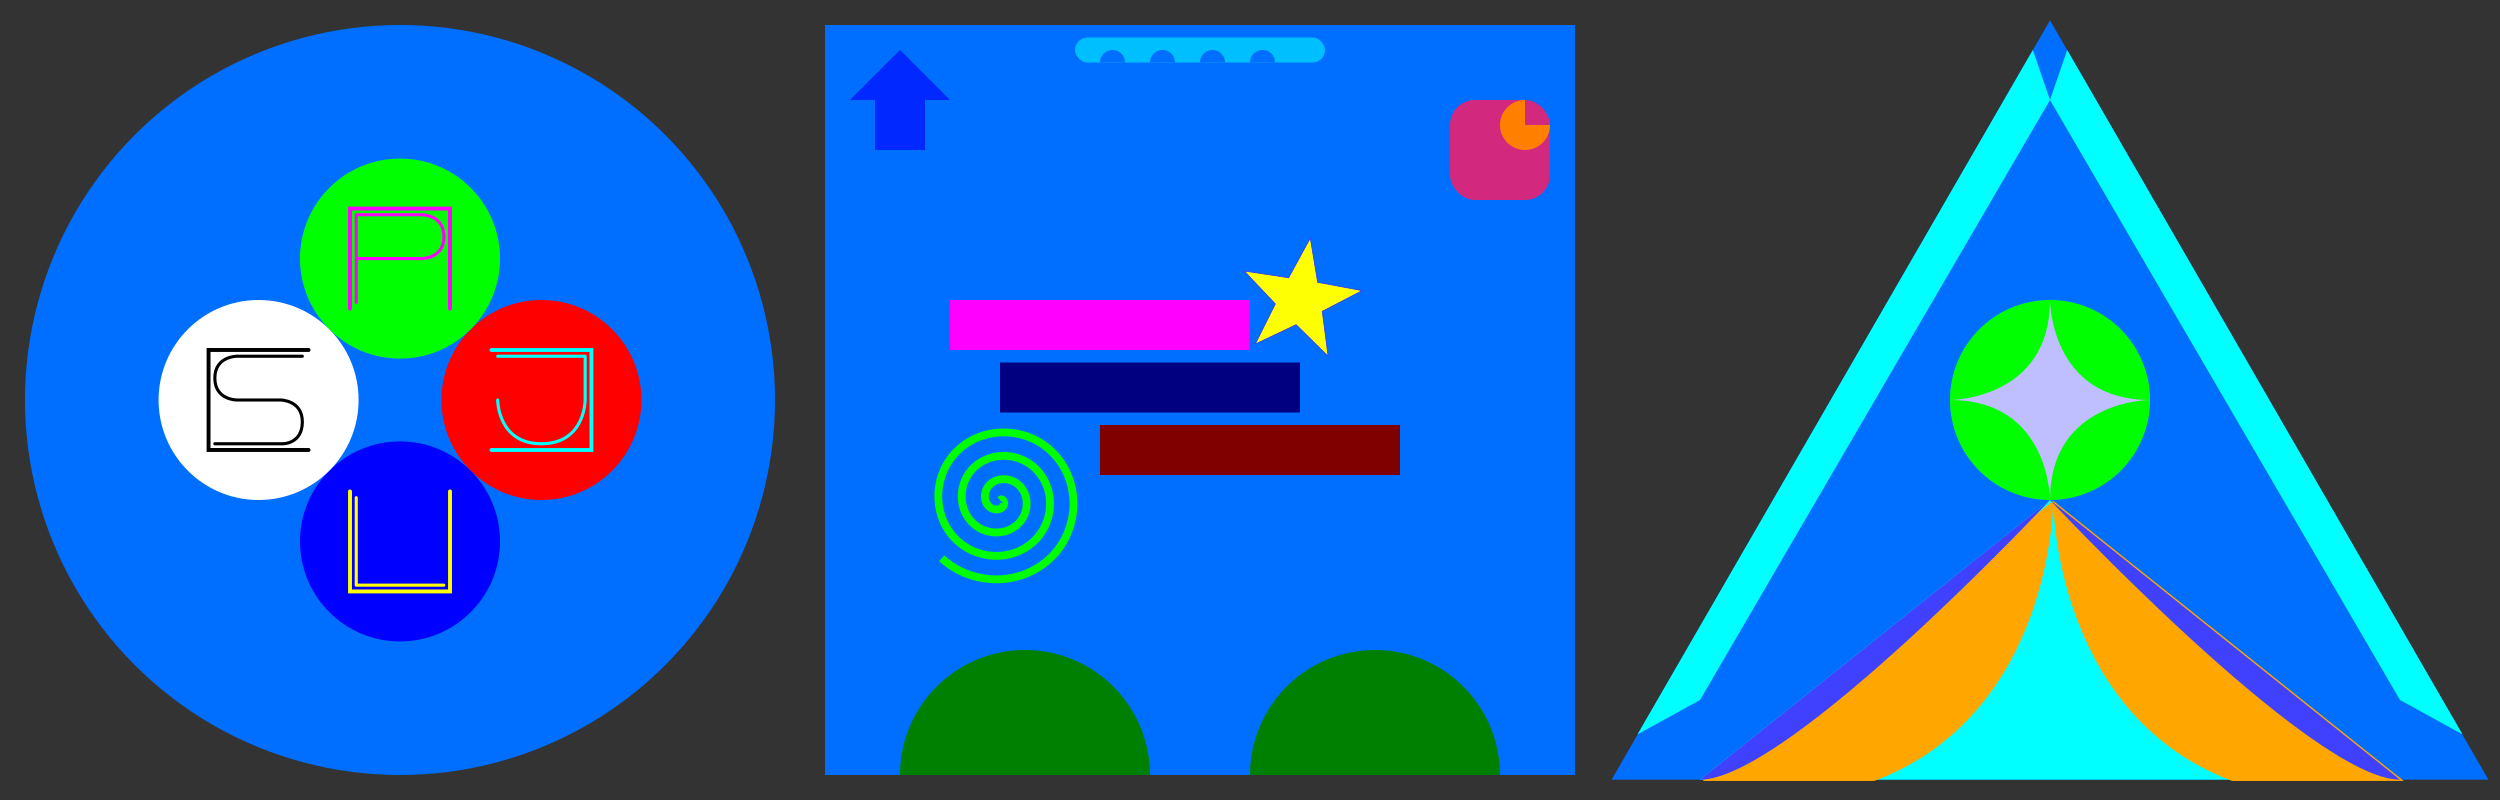 <?xml version="1.0" encoding="UTF-8" standalone="no"?>
<!-- Created with Inkscape (http://www.inkscape.org/) -->

<svg
   xmlns:dc="http://purl.org/dc/elements/1.1/"
   xmlns:cc="http://creativecommons.org/ns#"
   xmlns:rdf="http://www.w3.org/1999/02/22-rdf-syntax-ns#"
   xmlns:svg="http://www.w3.org/2000/svg"
   xmlns="http://www.w3.org/2000/svg"
   xmlns:sodipodi="http://sodipodi.sourceforge.net/DTD/sodipodi-0.dtd"
   xmlns:inkscape="http://www.inkscape.org/namespaces/inkscape"
   width="3200"
   height="1024"
   viewBox="0 0 846.667 270.933"
   version="1.1"
   id="svg8"
   inkscape:version="0.92.3 (2405546, 2018-03-11)"
   sodipodi:docname="NewHeroSheet.svg"
   inkscape:export-filename="C:\Users\ASUS\Documents\starring codes\Unity Projects\JOELwindows7_GeoGon-ProofConcept_2DgameProg_Unity\Assets\Sprites\NewHeroPlayer_SHanpe.png"
   inkscape:export-xdpi="300"
   inkscape:export-ydpi="300">
  <rect x="0" y="0" width="846.667" height="270.933" fill="#333333" stroke="none"/>
  <defs
     id="defs2" />
  <sodipodi:namedview
     id="base"
     pagecolor="#ffffff"
     bordercolor="#666666"
     borderopacity="1.0"
     inkscape:pageopacity="0.0"
     inkscape:pageshadow="2"
     inkscape:zoom="0.5"
     inkscape:cx="1352.2103"
     inkscape:cy="636.6808"
     inkscape:document-units="px"
     inkscape:current-layer="layer1"
     showgrid="true"
     units="px"
     inkscape:window-width="1920"
     inkscape:window-height="1051"
     inkscape:window-x="-9"
     inkscape:window-y="-9"
     inkscape:window-maximized="1"
     inkscape:snap-bbox="true"
     inkscape:bbox-paths="false"
     inkscape:bbox-nodes="true"
     inkscape:snap-bbox-edge-midpoints="false"
     inkscape:snap-bbox-midpoints="true">
    <inkscape:grid
       type="xygrid"
       id="grid815"
       empspacing="4" />
    <inkscape:grid
       type="xygrid"
       id="grid817"
       color="#ff3f3f"
       opacity="0.125"
       empcolor="#ff3f3f"
       empopacity="0.251"
       empspacing="64" />
  </sodipodi:namedview>
  <g
     inkscape:groupmode="layer"
     id="layer2"
     inkscape:label="Pintpointer"
     sodipodi:insensitive="true">
    <rect
       style="opacity:1;fill:#00ffff;fill-opacity:1;stroke:none;stroke-width:1.058;stroke-linecap:round;stroke-linejoin:round;stroke-miterlimit:4;stroke-dasharray:none;stroke-opacity:1"
       id="rect1090"
       width="152.4"
       height="29.633"
       x="541.867"
       y="275.167"
       ry="4.233" />
    <rect
       style="opacity:1;fill:#ffff00;fill-opacity:1;stroke:none;stroke-width:1.058;stroke-linecap:round;stroke-linejoin:round;stroke-miterlimit:4;stroke-dasharray:none;stroke-opacity:1"
       id="rect1092"
       width="152.4"
       height="29.633"
       x="694.267"
       y="275.167"
       ry="4.233" />
    <rect
       style="opacity:1;fill:#00ffff;fill-opacity:1;stroke:none;stroke-width:1.058;stroke-linecap:round;stroke-linejoin:round;stroke-miterlimit:4;stroke-dasharray:none;stroke-opacity:1"
       id="rect1090-2"
       width="152.4"
       height="29.633"
       x="-33.867"
       y="-895.35"
       ry="4.233"
       transform="rotate(90)" />
    <rect
       style="opacity:1;fill:#ffff00;fill-opacity:1;stroke:none;stroke-width:1.058;stroke-linecap:round;stroke-linejoin:round;stroke-miterlimit:4;stroke-dasharray:none;stroke-opacity:1"
       id="rect1092-9"
       width="152.4"
       height="29.633"
       x="118.533"
       y="-895.35"
       ry="4.233"
       transform="rotate(90)" />
    <rect
       ry="4.233"
       y="281.517"
       x="8.6186483e-006"
       height="29.633"
       width="135.467"
       id="rect1116"
       style="opacity:1;fill:#00ffff;fill-opacity:1;stroke:none;stroke-width:0.998;stroke-linecap:round;stroke-linejoin:round;stroke-miterlimit:4;stroke-dasharray:none;stroke-opacity:1" />
    <rect
       ry="4.233"
       y="281.517"
       x="135.467"
       height="29.633"
       width="135.467"
       id="rect1118"
       style="opacity:1;fill:#ffff00;fill-opacity:1;stroke:none;stroke-width:0.998;stroke-linecap:round;stroke-linejoin:round;stroke-miterlimit:4;stroke-dasharray:none;stroke-opacity:1" />
  </g>
  <g
     inkscape:label="Main"
     inkscape:groupmode="layer"
     id="layer1"
     transform="translate(0,-26.067)">
    <g
       id="g961"
       transform="rotate(-45,135.467,161.533)">
      <circle
         r="127"
         cy="161.533"
         cx="135.467"
         id="path819"
         style="fill:#006fff;fill-opacity:1;stroke-width:0.283" />
      <g
         id="g935">
        <g
           id="g899">
          <g
             transform="rotate(45,169.333,195.4)"
             id="g869">
            <circle
               r="33.867"
               cy="195.4"
               cx="169.333"
               id="circle827"
               style="opacity:1;fill:#ff0000;fill-opacity:1;stroke-width:0.265" />
            <g
               id="g851">
              <path
                 sodipodi:nodetypes="cccc"
                 inkscape:connector-curvature="0"
                 id="path833"
                 d="m 152.409,178.467 h 33.867 v 33.867 h -33.867"
                 style="fill:none;stroke:#00ffff;stroke-width:1.323;stroke-linecap:round;stroke-linejoin:miter;stroke-miterlimit:4;stroke-dasharray:none;stroke-opacity:1" />
              <path
                 inkscape:connector-curvature="0"
                 id="path835"
                 d="M 154.515,180.583 H 184.15 v 14.817 c 0,0 0,14.817 -14.817,14.817 -14.817,0 -14.817,-14.817 -14.817,-14.817"
                 style="fill:none;stroke:#00ffff;stroke-width:1.058;stroke-linecap:round;stroke-linejoin:round;stroke-miterlimit:4;stroke-dasharray:none;stroke-opacity:1" />
            </g>
          </g>
          <g
             transform="rotate(45,101.6,195.4)"
             id="g875">
            <circle
               style="opacity:1;fill:#0000ff;fill-opacity:1;stroke-width:0.265"
               id="path825"
               cx="101.6"
               cy="195.4"
               r="33.867" />
            <g
               id="g855">
              <path
                 style="fill:none;stroke:#ffff00;stroke-width:1.323;stroke-linecap:round;stroke-linejoin:miter;stroke-miterlimit:4;stroke-dasharray:none;stroke-opacity:1"
                 d="m 118.538,178.471 v 33.867 H 84.671 v -33.867"
                 id="path837"
                 inkscape:connector-curvature="0"
                 sodipodi:nodetypes="cccc" />
              <path
                 inkscape:connector-curvature="0"
                 id="path843"
                 d="m 86.785,180.584 v 29.632 h 29.632"
                 style="fill:none;stroke:#ffff00;stroke-width:1.058;stroke-linecap:round;stroke-linejoin:round;stroke-miterlimit:4;stroke-dasharray:none;stroke-opacity:1" />
            </g>
          </g>
        </g>
        <g
           id="g911">
          <g
             transform="rotate(45,169.333,127.667)"
             id="g887">
            <circle
               style="opacity:1;fill:#00ff00;fill-opacity:1;stroke-width:0.265"
               id="circle829"
               cx="169.333"
               cy="127.667"
               r="33.867" />
            <g
               id="g859">
              <path
                 sodipodi:nodetypes="cccc"
                 inkscape:connector-curvature="0"
                 id="path839"
                 d="m 152.4,144.6 v -33.867 h 33.867 v 33.867"
                 style="fill:none;stroke:#ff00ff;stroke-width:1.323;stroke-linecap:round;stroke-linejoin:miter;stroke-miterlimit:4;stroke-dasharray:none;stroke-opacity:1" />
              <path
                 inkscape:connector-curvature="0"
                 id="path845"
                 d="m 154.517,142.516 v -29.698 h 14.849 7.425 c 0,0 7.425,0 7.425,7.425 0,7.425 -7.425,7.425 -7.425,7.425 h -7.425 -14.849 z"
                 style="fill:none;stroke:#ff00ff;stroke-width:1.058;stroke-linecap:round;stroke-linejoin:round;stroke-miterlimit:4;stroke-dasharray:none;stroke-opacity:1" />
            </g>
          </g>
          <g
             transform="rotate(45,101.6,127.667)"
             id="g881">
            <circle
               r="33.867"
               cy="127.667"
               cx="101.6"
               id="circle831"
               style="opacity:1;fill:#ffffff;fill-opacity:1;stroke-width:0.265" />
            <g
               id="g863">
              <path
                 style="fill:none;stroke:#000000;stroke-width:1.323;stroke-linecap:round;stroke-linejoin:miter;stroke-miterlimit:4;stroke-dasharray:none;stroke-opacity:1"
                 d="M 118.529,144.595 H 84.662 v -33.867 h 33.867"
                 id="path841"
                 inkscape:connector-curvature="0"
                 sodipodi:nodetypes="cccc" />
              <path
                 inkscape:connector-curvature="0"
                 id="path847"
                 d="M 116.417,112.85 H 101.6 94.192 c 0,0 -7.408,0 -7.408,7.408 0,7.408 7.408,7.408 7.408,7.408 H 101.6 h 7.408 c 0,0 7.408,0 7.408,7.408 0,7.408 -6.482,7.408 -6.482,7.408 H 101.6 86.783"
                 style="fill:none;stroke:#000000;stroke-width:1.058;stroke-linecap:round;stroke-linejoin:round;stroke-miterlimit:4;stroke-dasharray:none;stroke-opacity:1" />
            </g>
          </g>
        </g>
      </g>
    </g>
    <g
       id="g1085">
      <rect
         y="34.533"
         x="279.4"
         height="254"
         width="254"
         id="rect823"
         style="fill:#006fff;fill-opacity:1;stroke-width:0.265" />
      <g
         id="g1064">
        <g
           id="g1002">
          <path
             transform="rotate(90)"
             d="m 288.533,-304.8 a 42.333,42.333 0 0 1 -36.662,-21.167 42.333,42.333 0 0 1 0,-42.333 42.333,42.333 0 0 1 36.662,-21.167 l -10e-6,42.333 z"
             sodipodi:end="4.712389"
             sodipodi:start="1.5707963"
             sodipodi:ry="42.333321"
             sodipodi:rx="42.333321"
             sodipodi:cy="-347.13327"
             sodipodi:cx="288.53329"
             sodipodi:type="arc"
             id="path969"
             style="opacity:1;fill:#008000;fill-opacity:1;stroke:none;stroke-width:5.292;stroke-linecap:round;stroke-linejoin:round;stroke-miterlimit:4;stroke-dasharray:none;stroke-opacity:1" />
          <path
             style="opacity:1;fill:#008000;fill-opacity:1;stroke:none;stroke-width:5.292;stroke-linecap:round;stroke-linejoin:round;stroke-miterlimit:4;stroke-dasharray:none;stroke-opacity:1"
             id="path971"
             sodipodi:type="arc"
             sodipodi:cx="288.53329"
             sodipodi:cy="-465.6666"
             sodipodi:rx="42.333321"
             sodipodi:ry="42.333321"
             sodipodi:start="1.5707963"
             sodipodi:end="4.712389"
             d="m 288.533,-423.333 a 42.333,42.333 0 0 1 -36.662,-21.167 42.333,42.333 0 0 1 0,-42.333 42.333,42.333 0 0 1 36.662,-21.167 l -10e-6,42.333 z"
             transform="rotate(90)" />
        </g>
        <g
           id="g1045">
          <g
             id="g1030">
            <g
               id="g998">
              <rect
                 ry="8.467"
                 y="59.933"
                 x="491.067"
                 height="33.867"
                 width="33.867"
                 id="rect965"
                 style="opacity:1;fill:#d2287d;fill-opacity:1;stroke:none;stroke-width:1.058;stroke-linecap:round;stroke-linejoin:round;stroke-miterlimit:4;stroke-dasharray:none;stroke-opacity:1" />
            </g>
            <path
               style="opacity:1;fill:#ff8000;fill-opacity:1;stroke:none;stroke-width:1.058;stroke-linecap:round;stroke-linejoin:round;stroke-miterlimit:4;stroke-dasharray:none;stroke-opacity:1"
               id="path967"
               sodipodi:type="arc"
               sodipodi:cx="516.46655"
               sodipodi:cy="68.399986"
               sodipodi:rx="8.4666653"
               sodipodi:ry="8.4666653"
               sodipodi:start="0"
               sodipodi:end="4.712389"
               d="m 524.933,68.4 a 8.467,8.467 0 0 1 -5.227,7.822 8.467,8.467 0 0 1 -9.227,-1.835 8.467,8.467 0 0 1 -1.835,-9.227 8.467,8.467 0 0 1 7.822,-5.227 l 0,8.467 z" />
          </g>
          <g
             id="g1012">
            <path
               style="fill:#0028ff;fill-opacity:1;stroke:none;stroke-width:0.265px;stroke-linecap:butt;stroke-linejoin:miter;stroke-opacity:1"
               d="m 296.333,59.933 h -8.467 l 16.933,-16.933 16.933,16.933 h -8.467 v 16.933 h -16.933 z"
               id="path963"
               inkscape:connector-curvature="0" />
            <g
               id="g995">
              <rect
                 ry="4.233"
                 y="38.767"
                 x="364.067"
                 height="8.467"
                 width="84.667"
                 id="rect973"
                 style="opacity:1;fill:#00bfff;fill-opacity:1;stroke:none;stroke-width:1.058;stroke-linecap:round;stroke-linejoin:round;stroke-miterlimit:4;stroke-dasharray:none;stroke-opacity:1" />
              <g
                 id="g987">
                <path
                   style="opacity:1;fill:#006fff;fill-opacity:1;stroke:none;stroke-width:0.529;stroke-linecap:round;stroke-linejoin:round;stroke-miterlimit:4;stroke-dasharray:none;stroke-opacity:1"
                   id="path975"
                   sodipodi:type="arc"
                   sodipodi:cx="47.233322"
                   sodipodi:cy="-376.7666"
                   sodipodi:rx="4.233336"
                   sodipodi:ry="4.233336"
                   sodipodi:start="1.5707963"
                   sodipodi:end="4.712389"
                   d="m 47.233,-372.533 a 4.233,4.233 0 0 1 -3.666,-2.117 4.233,4.233 0 0 1 0,-4.233 4.233,4.233 0 0 1 3.666,-2.117 l 0,4.233 z"
                   transform="rotate(90)" />
                <path
                   transform="rotate(90)"
                   d="m 47.233,-389.467 a 4.233,4.233 0 0 1 -3.666,-2.117 4.233,4.233 0 0 1 0,-4.233 4.233,4.233 0 0 1 3.666,-2.117 l 0,4.233 z"
                   sodipodi:end="4.712389"
                   sodipodi:start="1.5707963"
                   sodipodi:ry="4.233336"
                   sodipodi:rx="4.233336"
                   sodipodi:cy="-393.69995"
                   sodipodi:cx="47.233322"
                   sodipodi:type="arc"
                   id="path977"
                   style="opacity:1;fill:#006fff;fill-opacity:1;stroke:none;stroke-width:0.529;stroke-linecap:round;stroke-linejoin:round;stroke-miterlimit:4;stroke-dasharray:none;stroke-opacity:1" />
                <path
                   style="opacity:1;fill:#006fff;fill-opacity:1;stroke:none;stroke-width:0.529;stroke-linecap:round;stroke-linejoin:round;stroke-miterlimit:4;stroke-dasharray:none;stroke-opacity:1"
                   id="path979"
                   sodipodi:type="arc"
                   sodipodi:cx="47.233326"
                   sodipodi:cy="-410.63327"
                   sodipodi:rx="4.233336"
                   sodipodi:ry="4.233336"
                   sodipodi:start="1.5707963"
                   sodipodi:end="4.712389"
                   d="m 47.233,-406.4 a 4.233,4.233 0 0 1 -3.666,-2.117 4.233,4.233 0 0 1 0,-4.233 4.233,4.233 0 0 1 3.666,-2.117 l 0,4.233 z"
                   transform="rotate(90)" />
                <path
                   transform="rotate(90)"
                   d="m 47.233,-423.333 a 4.233,4.233 0 0 1 -3.666,-2.117 4.233,4.233 0 0 1 0,-4.233 4.233,4.233 0 0 1 3.666,-2.117 l 0,4.233 z"
                   sodipodi:end="4.712389"
                   sodipodi:start="1.5707963"
                   sodipodi:ry="4.233336"
                   sodipodi:rx="4.233336"
                   sodipodi:cy="-427.56659"
                   sodipodi:cx="47.233326"
                   sodipodi:type="arc"
                   id="path981"
                   style="opacity:1;fill:#006fff;fill-opacity:1;stroke:none;stroke-width:0.529;stroke-linecap:round;stroke-linejoin:round;stroke-miterlimit:4;stroke-dasharray:none;stroke-opacity:1" />
              </g>
            </g>
          </g>
        </g>
      </g>
    </g>
    <g
       id="g1210">
      <path
         inkscape:transform-center-y="-31.750002"
         inkscape:transform-center-x="6.8799996e-006"
         d="m 694.267,32.946 148.48,257.175 -296.96,2e-5 z"
         inkscape:randomized="0"
         inkscape:rounded="0"
         inkscape:flatsided="true"
         sodipodi:arg2="-0.52359889"
         sodipodi:arg1="-1.5707964"
         sodipodi:r2="63.5"
         sodipodi:r1="171.45"
         sodipodi:cy="204.3958"
         sodipodi:cx="694.26654"
         sodipodi:sides="3"
         id="path829"
         style="fill:#006fff;fill-opacity:1;stroke-width:0.265"
         sodipodi:type="star" />
      <g
         id="g1194">
        <g
           id="g1170">
          <path
             sodipodi:nodetypes="ccccc"
             inkscape:connector-curvature="0"
             id="path1120"
             d="m 688.446,43 5.821,16.933 -118.533,203.2 -21.167,11.642 z"
             style="fill:#00ffff;fill-opacity:1;stroke:none;stroke-width:0.265px;stroke-linecap:butt;stroke-linejoin:miter;stroke-opacity:1" />
          <path
             style="fill:#00ffff;fill-opacity:1;stroke:none;stroke-width:0.265px;stroke-linecap:butt;stroke-linejoin:miter;stroke-opacity:1"
             d="m 700.087,43 -5.821,16.933 118.533,203.2 21.167,11.642 z"
             id="path1122"
             inkscape:connector-curvature="0"
             sodipodi:nodetypes="ccccc" />
        </g>
        <g
           id="g1180">
          <g
             id="g1166">
            <circle
               style="opacity:1;fill:#00ff00;fill-opacity:1;stroke:none;stroke-width:2.117;stroke-linecap:round;stroke-linejoin:round;stroke-miterlimit:4;stroke-dasharray:none;stroke-opacity:1"
               id="path1124"
               cx="694.267"
               cy="161.533"
               r="33.867" />
            <path
               style="fill:#bfbfff;fill-opacity:1;stroke:none;stroke-width:0.265px;stroke-linecap:butt;stroke-linejoin:miter;stroke-opacity:1"
               d="m 660.4,161.533 c 0,0 33.867,0 33.867,-33.867 0,0 -10e-6,33.867 33.867,33.867 0,0 -33.867,0 -33.867,33.867 0,0 10e-6,-33.867 -33.867,-33.867 z"
               id="path1126"
               inkscape:connector-curvature="0" />
          </g>
          <g
             id="g1162">
            <path
               style="fill:#00ffff;fill-opacity:1;stroke:none;stroke-width:0.265px;stroke-linecap:butt;stroke-linejoin:miter;stroke-opacity:1"
               d="m 575.733,290.121 118.533,-94.721 118.533,94.721 z"
               id="path1087"
               inkscape:connector-curvature="0"
               sodipodi:nodetypes="cccc" />
            <g
               id="g1152">
              <path
                 id="path1134"
                 transform="matrix(0.265,0,0,0.265,0,26.067)"
                 d="m 2624,640 -448,358 h 219.449 C 2623.987,911.685 2624,640 2624,640 Z"
                 style="fill:#ffa600;fill-opacity:1;stroke:none;stroke-width:1px;stroke-linecap:butt;stroke-linejoin:miter;stroke-opacity:1"
                 inkscape:connector-curvature="0" />
              <path
                 id="path1136"
                 transform="matrix(0.265,0,0,0.265,0,26.067)"
                 d="m 2624,640 c 0,0 0.013,271.685 228.551,358 H 3072 Z"
                 style="fill:#ffa600;fill-opacity:1;stroke:none;stroke-width:1px;stroke-linecap:butt;stroke-linejoin:miter;stroke-opacity:1"
                 inkscape:connector-curvature="0" />
            </g>
          </g>
        </g>
      </g>
    </g>
    <g
       id="g1156">
      <path
         inkscape:connector-curvature="0"
         id="path1130"
         d="m 694.267,195.4 c 0,0 -88.635,94.721 -118.533,94.721 z"
         style="fill:#4040ff;fill-opacity:1;stroke:none;stroke-width:0.265px;stroke-linecap:butt;stroke-linejoin:miter;stroke-opacity:1" />
      <path
         style="fill:#4040ff;fill-opacity:1;stroke:none;stroke-width:0.265px;stroke-linecap:butt;stroke-linejoin:miter;stroke-opacity:1"
         d="m 694.267,195.4 c 0,0 88.635,94.721 118.533,94.721 z"
         id="path1132"
         inkscape:connector-curvature="0" />
    </g>
    <rect
       style="opacity:1;fill:#ff00ff;fill-opacity:1;stroke:none;stroke-width:1.058;stroke-linecap:round;stroke-linejoin:round;stroke-miterlimit:4;stroke-dasharray:none;stroke-opacity:1"
       id="rect1212"
       width="101.6"
       height="16.933"
       x="321.733"
       y="127.667" />
    <rect
       y="148.833"
       x="338.667"
       height="16.933"
       width="101.6"
       id="rect1214"
       style="opacity:1;fill:#000080;fill-opacity:1;stroke:none;stroke-width:1.058;stroke-linecap:round;stroke-linejoin:round;stroke-miterlimit:4;stroke-dasharray:none;stroke-opacity:1" />
    <rect
       style="opacity:1;fill:#800000;fill-opacity:1;stroke:none;stroke-width:1.058;stroke-linecap:round;stroke-linejoin:round;stroke-miterlimit:4;stroke-dasharray:none;stroke-opacity:1"
       id="rect1216"
       width="101.6"
       height="16.933"
       x="372.533"
       y="170" />
    <path
       sodipodi:type="spiral"
       style="fill:none;fill-rule:evenodd;stroke:#00ff00;stroke-width:2.646;stroke-miterlimit:4;stroke-dasharray:none;stroke-opacity:1"
       id="path1218"
       sodipodi:cx="338.66666"
       sodipodi:cy="195.39999"
       sodipodi:expansion="1"
       sodipodi:revolution="3.5"
       sodipodi:radius="27.938555"
       sodipodi:argument="-19.634954"
       sodipodi:t0="0"
       d="m 338.667,195.4 c 0.849,-0.849 1.563,0.726 1.411,1.411 -0.412,1.858 -2.792,2.156 -4.233,1.411 -2.578,-1.333 -2.88,-4.795 -1.411,-7.056 2.156,-3.317 6.825,-3.625 9.878,-1.411 4.069,2.951 4.38,8.865 1.411,12.7 -3.736,4.826 -10.909,5.139 -15.522,1.411 -5.587,-4.515 -5.901,-12.956 -1.411,-18.344 5.291,-6.35 15.005,-6.664 21.167,-1.411 7.114,6.065 7.429,17.055 1.411,23.989 -6.838,7.879 -19.105,8.195 -26.811,1.411 -8.645,-7.61 -8.961,-21.156 -1.411,-29.633 8.381,-9.411 23.208,-9.727 32.456,-1.411 10.178,9.152 10.494,25.259 1.411,35.278 -9.923,10.945 -27.311,11.261 -38.1,1.411" />
    <path
       sodipodi:type="star"
       style="opacity:1;fill:#ffff04;fill-opacity:1;stroke:#3333ff;stroke-width:0.265;stroke-linecap:round;stroke-linejoin:round;stroke-miterlimit:4;stroke-dasharray:none;stroke-opacity:1"
       id="path1220"
       sodipodi:sides="5"
       sodipodi:cx="440.26666"
       sodipodi:cy="127.66666"
       sodipodi:r1="21.298544"
       sodipodi:r2="8.4666672"
       sodipodi:arg1="1.1071491"
       sodipodi:arg2="1.7273991"
       inkscape:flatsided="false"
       inkscape:rounded="0"
       inkscape:randomized="0"
       d="m 449.792,146.717 -10.845,-10.687 -13.854,6.583 6.812,-13.617 -10.541,-11.142 15.056,2.271 7.339,-13.468 2.493,15.021 15.077,2.818 -13.515,7.012 z"
       inkscape:transform-center-x="-0.57457445"
       inkscape:transform-center-y="-1.0734239" />
  </g>
</svg>
